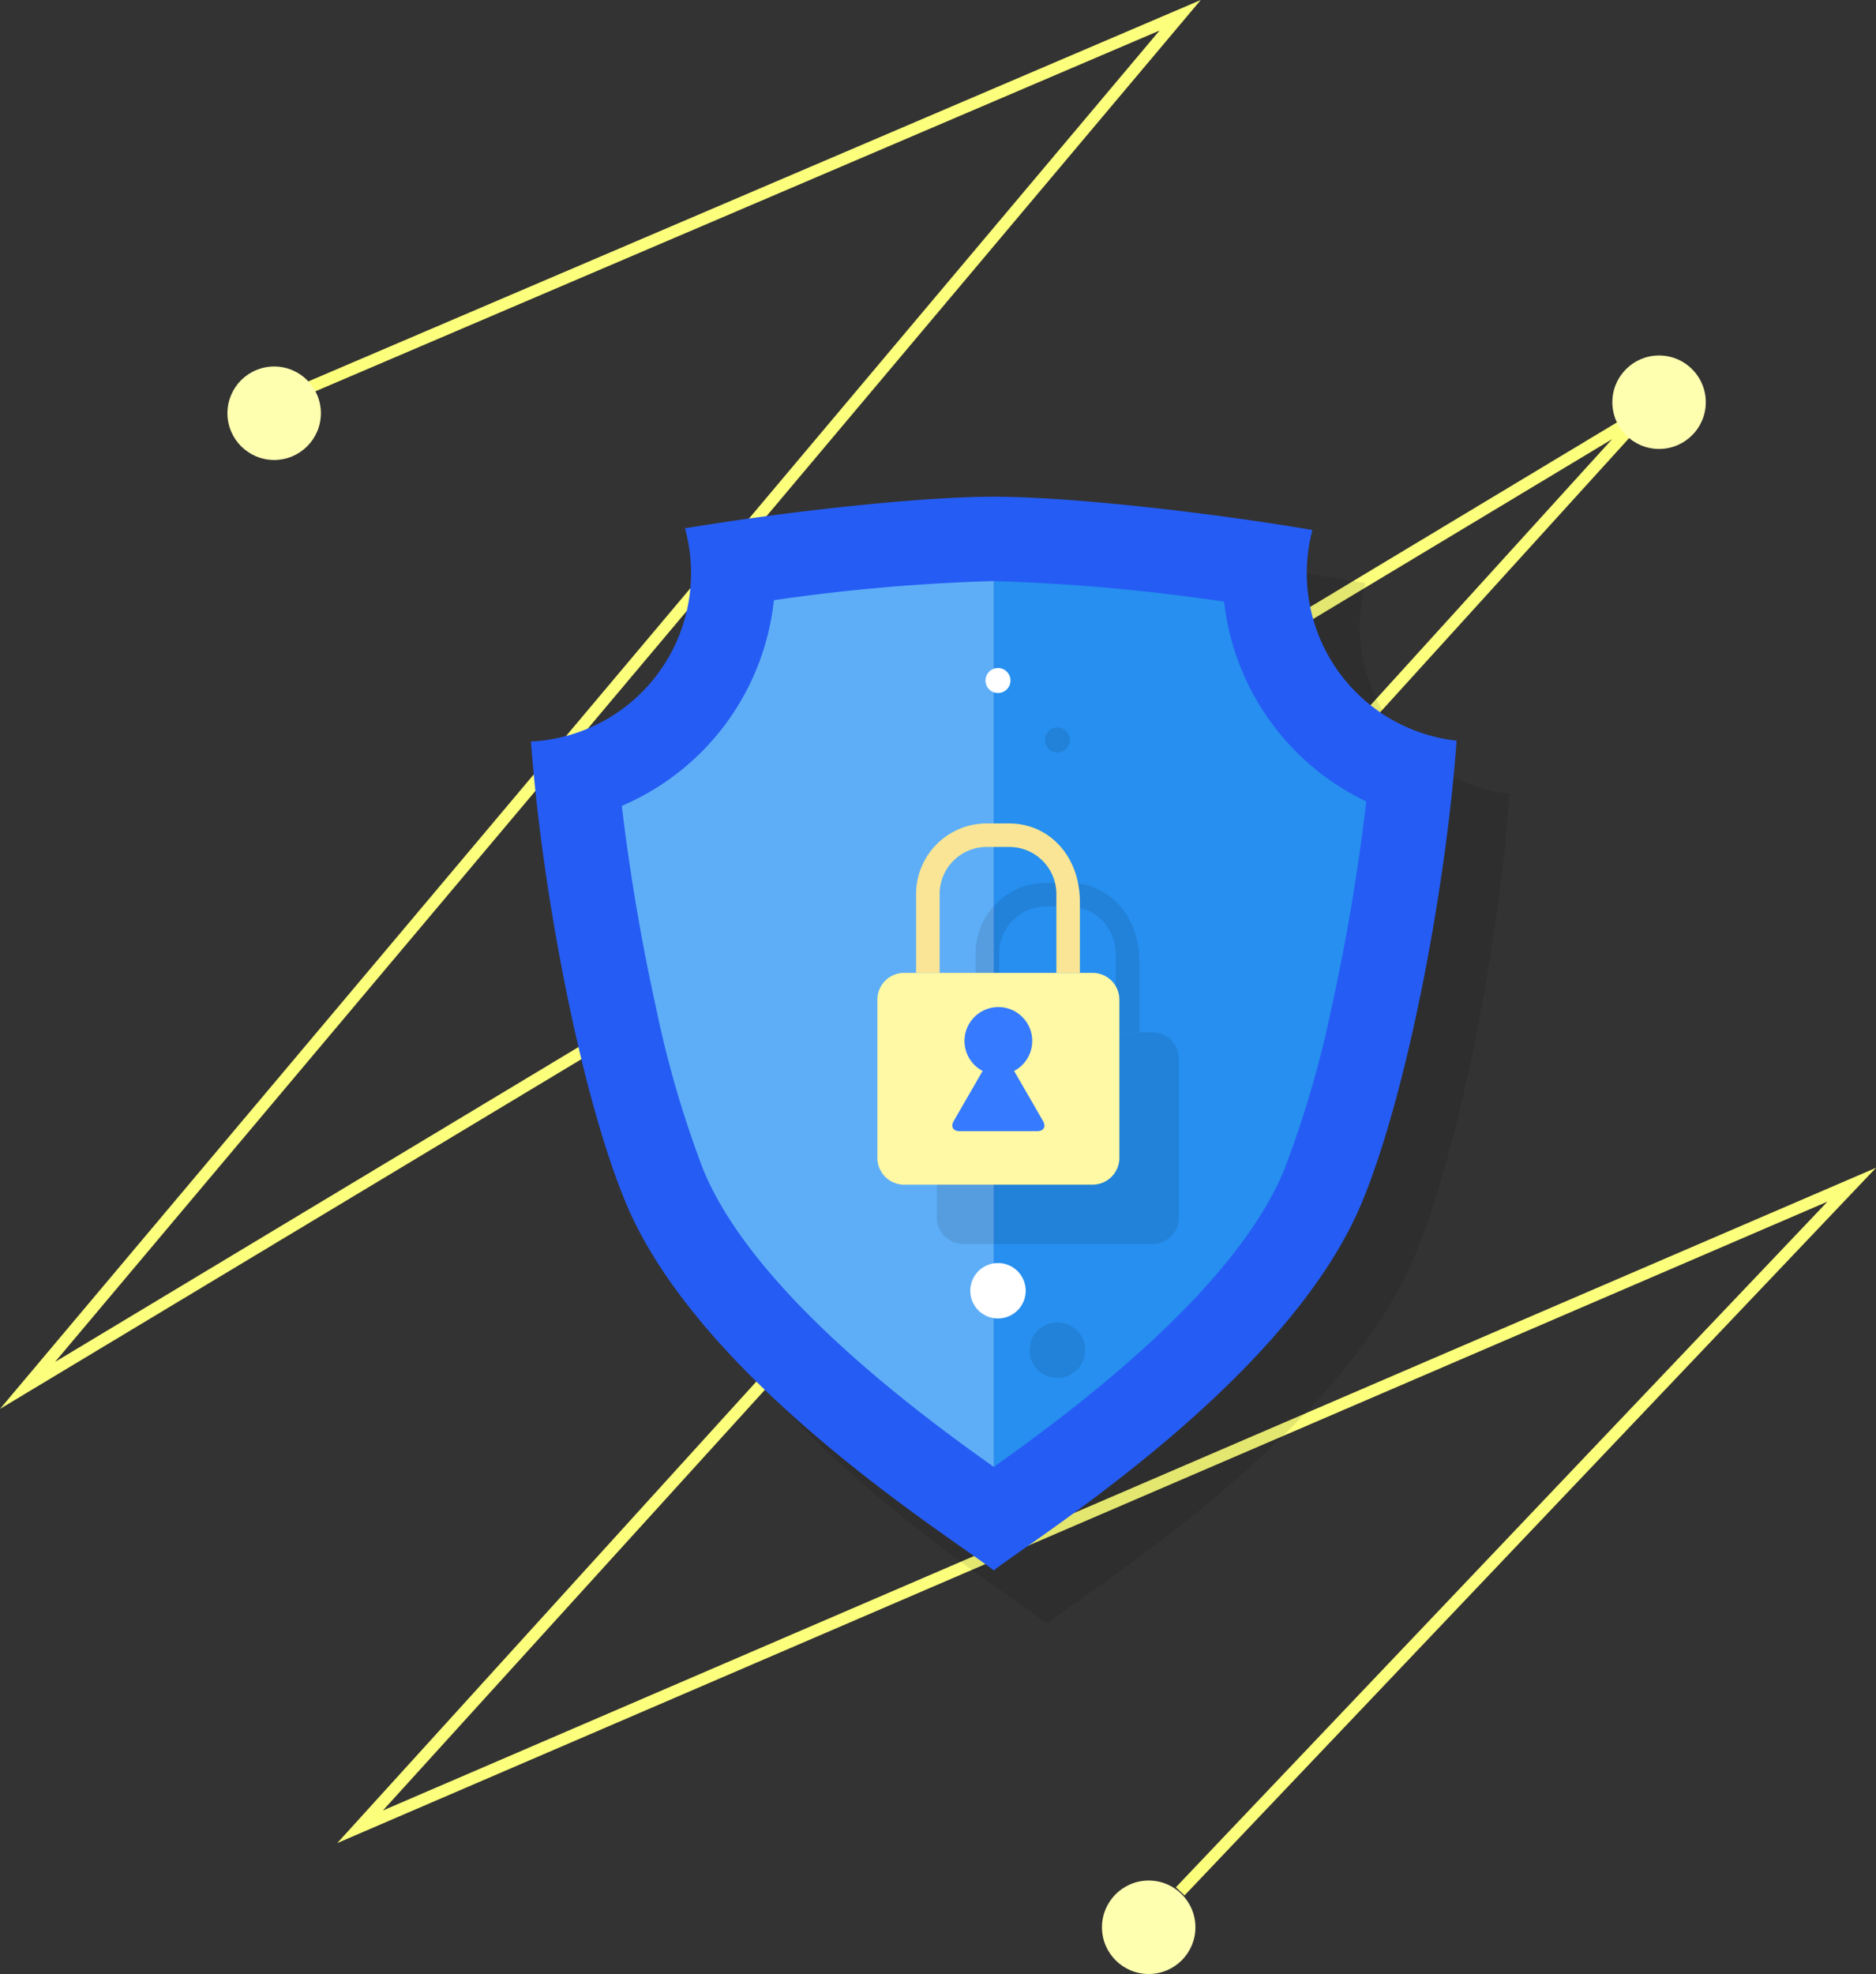 <svg xmlns="http://www.w3.org/2000/svg" width="157.835" height="166.042" viewBox="0 0 157.835 166.042">
  <rect x="0" y="0" width="157.835" height="166.042" fill="#333333" stroke="none"/>
  <g id="Group_366" data-name="Group 366" transform="translate(-3042.637 -1984.651)">
    <path id="Path_568" data-name="Path 568" d="M3063.583,2019.41l78.342-33.473-96.971,115.247,135.972-81.774-107.993,118.9,125.5-54.008-56.5,59.44" fill="none" stroke="#fcff7b" stroke-miterlimit="10" stroke-width="1"/>
    <g id="Group_358" data-name="Group 358">
      <g id="Group_354" data-name="Group 354" opacity="0.1">
        <path id="Path_569" data-name="Path 569" d="M3157.045,2037.333a14.205,14.205,0,0,1,.474-3.637c-8.743-1.491-20.387-2.8-26.808-2.8-6.222,0-17.345,1.225-25.982,2.657a14.178,14.178,0,0,1-12.957,17.936c.924,12.524,4.152,29.554,7.956,38.745,6.3,15.229,28.094,28.619,30.983,30.983,2.886-2.364,24.68-15.754,30.98-30.983,3.811-9.208,7.044-26.286,7.96-38.816A14.179,14.179,0,0,1,3157.045,2037.333Z"/>
        <path id="Path_570" data-name="Path 570" d="M3130.711,2037.99a159.567,159.567,0,0,0-18.5,1.611,21.253,21.253,0,0,1-12.794,17.3c.665,5.643,1.68,11.57,2.866,16.925a88.54,88.54,0,0,0,4,13.7c4.2,10.142,17.707,20.211,24.433,24.977a.185.185,0,0,0,.02-.015v-74.5Z"/>
        <path id="Path_571" data-name="Path 571" d="M3150.089,2039.723a164.731,164.731,0,0,0-19.358-1.733v74.5c6.732-4.774,20.218-14.832,24.409-24.962a88.266,88.266,0,0,0,4-13.7,174.143,174.143,0,0,0,2.909-17.3A21.245,21.245,0,0,1,3150.089,2039.723Z"/>
      </g>
      <g id="Group_357" data-name="Group 357">
        <g id="Group_356" data-name="Group 356">
          <path id="Path_572" data-name="Path 572" d="M3152.582,2032.87a14.166,14.166,0,0,1,.474-3.637c-8.743-1.491-20.388-2.8-26.809-2.8-6.222,0-17.344,1.225-25.981,2.657a14.177,14.177,0,0,1-12.957,17.935c.924,12.524,4.152,29.555,7.956,38.745,6.3,15.23,28.093,28.62,30.982,30.983,2.887-2.363,24.681-15.753,30.981-30.983,3.81-9.207,7.044-26.285,7.96-38.815A14.18,14.18,0,0,1,3152.582,2032.87Z" fill="#255cf4"/>
          <g id="Group_355" data-name="Group 355">
            <path id="Path_573" data-name="Path 573" d="M3126.247,2033.526a159.544,159.544,0,0,0-18.5,1.611,21.254,21.254,0,0,1-12.794,17.3c.665,5.644,1.68,11.57,2.866,16.926a88.412,88.412,0,0,0,3.995,13.7c4.2,10.142,17.707,20.211,24.432,24.977l.021-.015v-74.5Z" fill="#5eaef7"/>
            <path id="Path_574" data-name="Path 574" d="M3145.626,2035.259a164.966,164.966,0,0,0-19.358-1.733v74.5c6.732-4.774,20.217-14.832,24.409-24.962a88.36,88.36,0,0,0,4-13.7,174.3,174.3,0,0,0,2.91-17.3A21.241,21.241,0,0,1,3145.626,2035.259Z" fill="#268fef"/>
          </g>
        </g>
      </g>
    </g>
    <g id="Group_365" data-name="Group 365">
      <g id="Group_359" data-name="Group 359" opacity="0.1">
        <path id="Path_575" data-name="Path 575" d="M3132.653,2046.893a1.051,1.051,0,1,1-1.05-1.051A1.051,1.051,0,0,1,3132.653,2046.893Z"/>
        <path id="Path_576" data-name="Path 576" d="M3133.933,2098.223a2.331,2.331,0,1,1-2.33-2.331A2.331,2.331,0,0,1,3133.933,2098.223Z"/>
        <path id="Path_577" data-name="Path 577" d="M3139.569,2071.484H3123.7a2.251,2.251,0,0,0-2.245,2.244v13.326a2.251,2.251,0,0,0,2.245,2.244h15.87a2.251,2.251,0,0,0,2.244-2.244v-13.326A2.251,2.251,0,0,0,3139.569,2071.484Z"/>
        <path id="Path_578" data-name="Path 578" d="M3138.492,2071.484l-1.978-.009v-6.625a3.961,3.961,0,0,0-3.956-3.957h-1.911a3.961,3.961,0,0,0-3.956,3.957v6.625h-1.978v-6.625a5.941,5.941,0,0,1,5.934-5.935h1.911c3.272,0,5.934,2.662,5.934,6.615Z"/>
        <path id="Path_579" data-name="Path 579" d="M3135.393,2083.948l-2.434-4.215a2.85,2.85,0,1,0-2.651,0l-2.433,4.215c-.27.468-.05.85.491.85h6.536C3135.441,2084.8,3135.663,2084.416,3135.393,2083.948Z"/>
      </g>
      <g id="Group_364" data-name="Group 364">
        <g id="Group_363" data-name="Group 363">
          <g id="Group_360" data-name="Group 360">
            <path id="Path_580" data-name="Path 580" d="M3127.653,2041.893a1.051,1.051,0,1,1-1.05-1.051A1.051,1.051,0,0,1,3127.653,2041.893Z" fill="#fff"/>
            <path id="Path_581" data-name="Path 581" d="M3128.933,2093.223a2.331,2.331,0,1,1-2.33-2.331A2.331,2.331,0,0,1,3128.933,2093.223Z" fill="#fff"/>
          </g>
          <g id="Group_362" data-name="Group 362">
            <path id="Path_582" data-name="Path 582" d="M3134.569,2066.484H3118.7a2.251,2.251,0,0,0-2.245,2.244v13.326a2.251,2.251,0,0,0,2.245,2.244h15.87a2.251,2.251,0,0,0,2.244-2.244v-13.326A2.251,2.251,0,0,0,3134.569,2066.484Z" fill="#fff8a4"/>
            <g id="Group_361" data-name="Group 361">
              <path id="Path_583" data-name="Path 583" d="M3133.492,2066.484l-1.978-.009v-6.625a3.961,3.961,0,0,0-3.956-3.957h-1.911a3.961,3.961,0,0,0-3.956,3.957v6.625h-1.978v-6.625a5.941,5.941,0,0,1,5.934-5.935h1.911c3.272,0,5.934,2.662,5.934,6.615Z" fill="#f9e595"/>
            </g>
            <path id="Path_584" data-name="Path 584" d="M3130.393,2078.948l-2.434-4.215a2.85,2.85,0,1,0-2.651,0l-2.433,4.215c-.27.468-.05.85.491.85h6.536C3130.441,2079.8,3130.663,2079.416,3130.393,2078.948Z" fill="#367bff"/>
          </g>
        </g>
      </g>
    </g>
    <circle id="Ellipse_118" data-name="Ellipse 118" cx="3.931" cy="3.931" r="3.931" transform="translate(3178.29 2014.552)" fill="#ffffb0"/>
    <circle id="Ellipse_119" data-name="Ellipse 119" cx="3.931" cy="3.931" r="3.931" transform="translate(3061.772 2015.479)" fill="#ffffb0"/>
    <circle id="Ellipse_120" data-name="Ellipse 120" cx="3.931" cy="3.931" r="3.931" transform="translate(3135.35 2142.832)" fill="#ffffb0"/>
  </g>
</svg>
